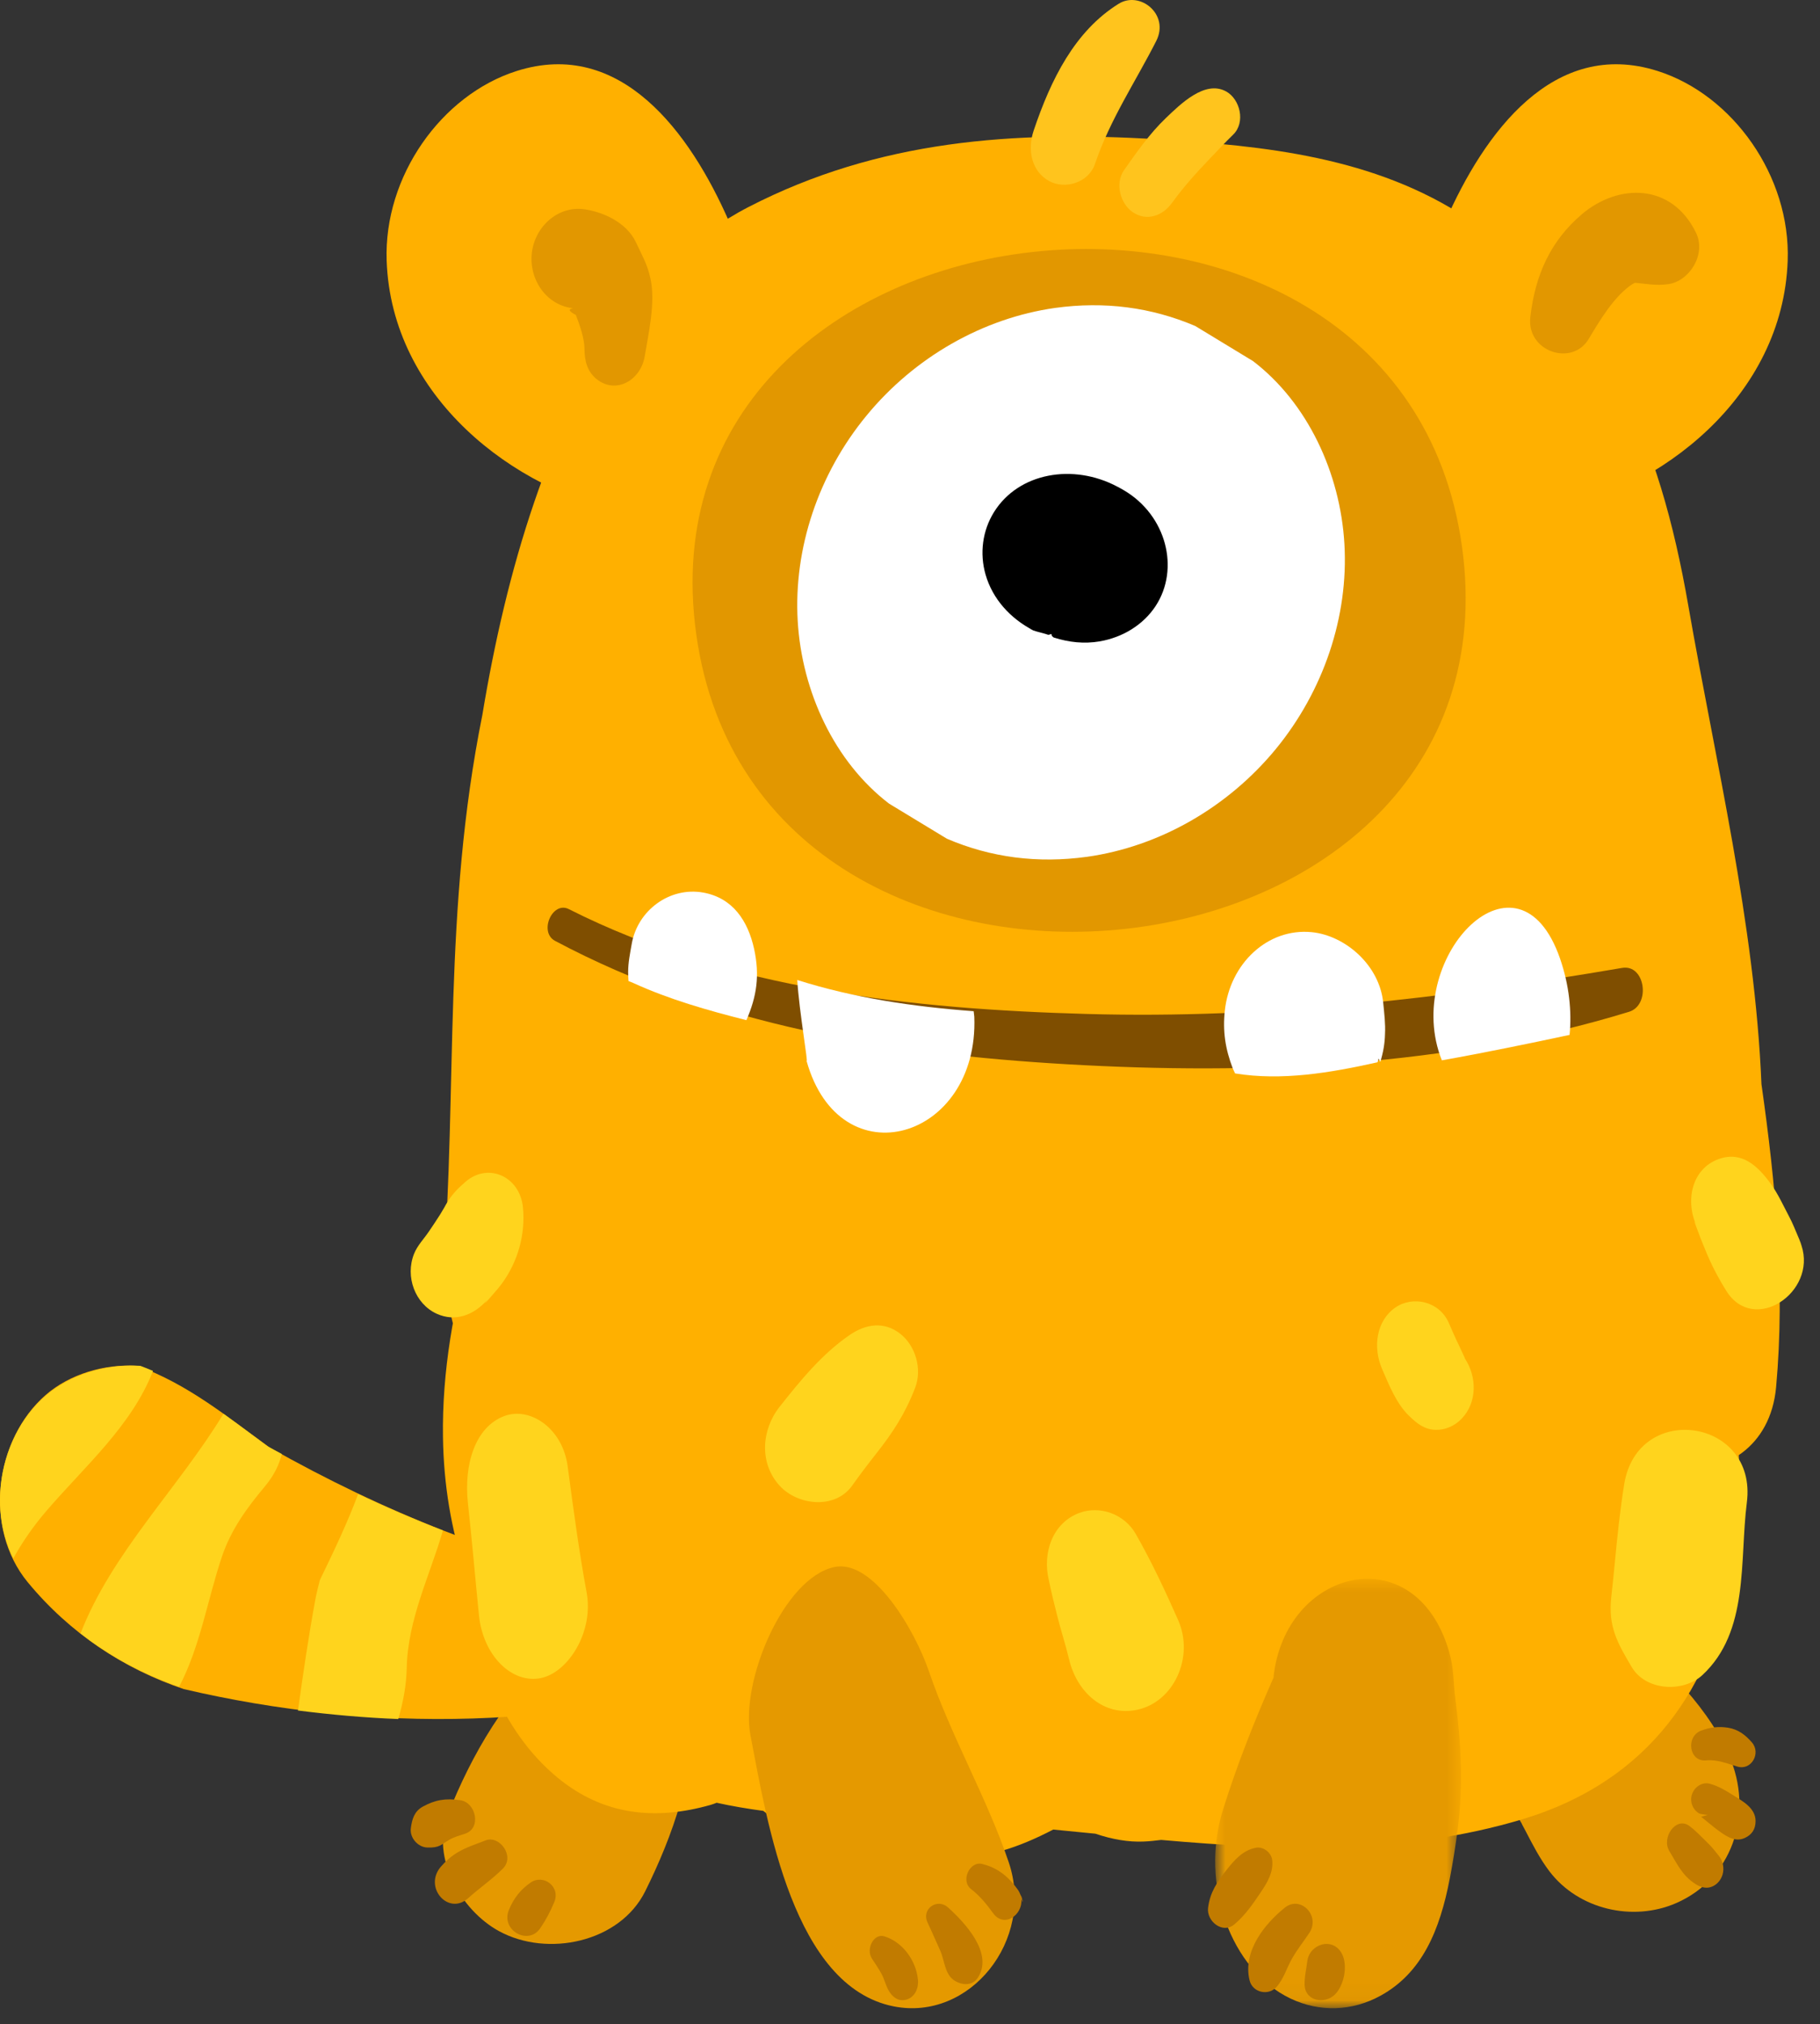 <?xml version="1.0" encoding="UTF-8"?>
<svg width="107px" height="119px" viewBox="0 0 107 119" version="1.1" xmlns="http://www.w3.org/2000/svg" xmlns:xlink="http://www.w3.org/1999/xlink">
    <rect x="0" y="0" width="107" height="119" fill="#333333" stroke="none"/>
    <title>Yellow Monster 3</title>
    <defs>
        <polygon id="path-1" points="0.898 0.73 15.347 0.73 15.347 25.972 0.898 25.972"></polygon>
    </defs>
    <g id="Student-Environmrnt---New-Treatment" stroke="none" stroke-width="1" fill="none" fill-rule="evenodd">
        <g id="Avatars" transform="translate(-577, -823)">
            <g id="Yellow-Monster-3" transform="translate(577, 823)">
                <path d="M101.8,103.564 C100.676,100.597 97.79,97.709 95.349,95.872 C91.668,93.111 85.544,96.759 86.811,101.424 C87.38,103.513 88.223,105.161 89.323,106.963 C89.373,107.046 89.422,107.131 89.471,107.21 C89.449,107.186 89.518,107.32 89.68,107.618 C90.11,108.445 90.522,109.255 91.092,110.007 C92.804,112.258 96.003,112.992 98.558,111.871 C101.82,110.441 103.016,106.774 101.8,103.564" id="Fill-1719" fill="#E59900"></path>
                <path d="M40.687,100.461 C40.406,96.542 36.009,94.357 32.769,97.058 C29.807,99.528 27.703,103.179 26.323,106.693 C25.331,109.211 27.089,112.3 29.342,113.528 C32.197,115.081 36.433,114.184 37.926,111.194 C39.534,107.967 40.941,104.038 40.687,100.461" id="Fill-1721" fill="#E59900"></path>
                <path d="M99.233,71.456 C96.899,65.187 92.46,56.805 86.821,50.891 C86.752,50.78 86.693,50.664 86.618,50.558 C84.891,48.145 82.509,46.515 79.826,45.425 C77.517,44.231 75.098,43.588 72.61,43.7 C69.135,43.316 65.626,43.418 62.628,43.659 C61.867,43.717 61.11,43.803 60.357,43.905 C51.615,44.138 42.392,48.413 36.295,55.121 C35.856,55.334 35.43,55.601 35.021,55.944 C33.764,56.989 32.912,58.523 32.574,60.203 C31.279,62.463 30.33,64.897 29.802,67.456 C29.3,67.971 28.949,68.743 28.757,69.785 C28.403,70.886 28.064,71.993 27.746,73.106 C26.668,76.746 25.986,80.63 26.043,84.475 C26.083,87.298 26.529,89.916 27.347,92.374 C27.717,97.168 29.447,101.762 32.785,104.506 C35.495,106.736 38.552,107.018 41.765,106.107 C41.89,106.073 42.013,106.026 42.132,105.978 C43.041,106.178 43.958,106.333 44.873,106.455 C45.453,106.91 46.057,107.334 46.705,107.703 C50.547,109.908 54.8,109.974 58.932,108.793 C59.856,108.527 60.868,108.104 61.921,107.553 C62.748,107.631 63.572,107.713 64.401,107.797 C65.369,108.128 66.345,108.297 67.229,108.258 C67.579,108.243 67.922,108.207 68.265,108.163 C75.416,108.793 82.55,109.03 89.493,106.952 C104.578,102.428 104.095,84.515 99.233,71.456" id="Fill-1723" fill="#FFB000"></path>
                <path d="M103.558,63.736 C103.166,54.294 100.848,44.745 99.261,35.621 C97.557,25.819 94.397,18.251 86.311,12.866 C80.826,9.214 74.303,8.563 68.027,8.186 C59.638,7.683 51.668,8.219 44.009,12.168 C37.559,15.492 33.802,22.522 31.42,29.485 C30.723,31.521 30.135,33.591 29.632,35.685 C29.13,37.775 28.712,39.891 28.359,42.025 C26.04,53.555 26.899,63.801 26.04,74.981 C26.04,74.981 28.625,91.749 37.248,91.9 C40.15,91.914 43.12,90.863 45.81,89.263 C50.967,94.913 59.051,95.176 65.682,91.663 C66.674,91.138 67.574,90.471 68.399,89.698 C69.894,91.504 72.224,92.43 74.542,91.863 C75.94,91.521 77.19,90.668 78.085,89.474 C79.257,90.081 80.445,90.666 81.665,91.2 C87.788,93.89 94.799,91.681 98.794,86.347 C101.317,86.65 104.094,85.104 104.419,81.547 C104.961,75.59 104.399,69.642 103.558,63.736" id="Fill-1725" fill="#FFB000"></path>
                <path d="M42.869,13.039 C40.571,7.782 36.488,2.23 30.372,4.175 C25.958,5.578 22.555,10.359 22.732,15.329 C23.016,23.313 30.185,28.842 36.877,30.151 C37.894,30.347 38.774,30.124 39.49,29.657 C39.599,29.712 39.693,29.775 39.805,29.826 C42.958,31.259 46.22,27.968 46.387,24.739 C46.576,21.191 44.285,16.279 42.869,13.039" id="Fill-1727" fill="#FFB000"></path>
                <path d="M81.444,24.739 C81.613,27.969 84.876,31.26 88.026,29.825 C88.138,29.774 88.234,29.713 88.342,29.657 C89.06,30.124 89.937,30.348 90.955,30.15 C97.648,28.843 104.817,23.314 105.1,15.328 C105.278,10.36 101.874,5.578 97.459,4.175 C91.344,2.23 87.262,7.783 84.965,13.04 C83.547,16.28 81.258,21.191 81.444,24.739" id="Fill-1729" fill="#FFB000"></path>
                <path d="M85.949,32.108 C82.261,5.737 37.203,10.64 40.936,37.306 C44.626,63.682 89.679,58.776 85.949,32.108 C85.192,26.714 86.706,37.508 85.949,32.108" id="Fill-1731" fill="#E29700"></path>
                <path d="M79.039,31.975 C78.797,27.816 76.88,23.686 73.67,21.23 C72.536,20.541 71.403,19.851 70.271,19.165 C67.679,18.06 64.934,17.704 62.03,18.102 C57.787,18.702 53.767,20.995 50.943,24.432 C48.117,27.863 46.652,32.237 46.898,36.499 C47.14,40.657 49.058,44.787 52.27,47.243 C53.403,47.931 54.536,48.62 55.67,49.306 C58.259,50.415 61.005,50.768 63.908,50.369 C68.152,49.771 72.169,47.476 74.997,44.045 C77.821,40.607 79.288,36.235 79.039,31.975" id="Fill-1733" fill="#FFFFFF"></path>
                <path d="M58.434,30.111 C57.763,31.193 57.582,32.526 57.944,33.783 C58.354,35.206 59.391,36.355 60.745,37.056 C60.659,37.021 60.576,36.986 60.49,36.949 C60.838,37.134 61.244,37.181 61.612,37.314 C61.676,37.335 61.781,37.255 61.842,37.279 C61.829,37.274 61.813,37.267 61.798,37.262 C61.834,37.277 61.822,37.391 61.857,37.403 C61.894,37.416 61.917,37.474 61.96,37.48 C62.853,37.764 63.739,37.857 64.643,37.706 C66.016,37.471 67.217,36.724 67.936,35.633 C69.38,33.436 68.573,30.291 66.074,28.821 C65.944,28.745 65.813,28.671 65.679,28.603 C63.1,27.234 59.884,27.774 58.434,30.111" id="Fill-1735" fill="#000000"></path>
                <path d="M32.63,55.309 C41.998,60.299 52.411,61.966 62.713,62.563 C73.616,63.198 85.21,62.724 95.774,59.48 C97.063,59.082 96.729,56.668 95.367,56.9 C84.897,58.687 74.54,59.905 63.925,59.608 C53.738,59.327 42.807,58.184 33.442,53.444 C32.47,52.951 31.665,54.796 32.63,55.309" id="Fill-1737" fill="#7F4E00"></path>
                <path d="M37.259,57.799 C39.363,58.759 41.615,59.399 43.882,59.972 C44.493,58.567 44.674,57.34 44.336,55.787 C44.343,55.83 44.352,55.87 44.361,55.914 C44.352,55.87 44.344,55.839 44.336,55.785 C44.317,55.708 44.304,55.65 44.29,55.591 C44.304,55.654 44.318,55.718 44.336,55.785 C43.972,54.136 43.084,52.783 41.339,52.47 C39.384,52.122 37.479,53.504 37.137,55.505 C37.041,56.052 36.929,56.59 36.929,57.146 C36.929,57.336 36.942,57.5 36.951,57.672 C37.054,57.715 37.157,57.751 37.259,57.799" id="Fill-1739" fill="#FFFFFF"></path>
                <path d="M84.77,62.333 C87.282,61.887 89.782,61.369 92.278,60.838 C92.409,59.463 92.262,57.93 91.719,56.361 C91.933,56.973 92.153,57.615 91.718,56.354 C91.333,55.247 91.516,55.775 91.716,56.348 C89.273,49.318 82.613,56.136 84.659,62.044 C84.696,62.144 84.732,62.237 84.77,62.333" id="Fill-1741" fill="#FFFFFF"></path>
                <path d="M72.613,63.103 C75.344,63.549 78.194,63.073 80.988,62.447 C81.007,62.373 81.037,62.303 81.051,62.23 C81.079,62.291 81.107,62.351 81.134,62.415 C81.14,62.412 81.146,62.41 81.154,62.408 C81.32,61.88 81.414,61.34 81.426,60.791 C81.459,60.187 81.382,59.57 81.323,58.969 C81.113,56.737 79.081,54.992 77.119,54.799 C74.516,54.543 72.304,56.655 72.009,59.415 C71.878,60.615 72.039,61.672 72.472,62.795 C72.513,62.903 72.567,63 72.613,63.103" id="Fill-1743" fill="#FFFFFF"></path>
                <path d="M57.281,59.779 C57.273,59.597 57.271,59.506 57.268,59.445 C57.272,59.532 57.276,59.672 57.281,59.776 C57.276,59.663 57.251,59.556 57.242,59.445 C53.716,59.184 50.222,58.67 46.872,57.611 C46.982,59.448 47.541,62.611 47.415,62.353 C49.374,69.407 57.555,67.014 57.281,59.779 C57.285,59.907 57.288,59.976 57.281,59.779" id="Fill-1745" fill="#FFFFFF"></path>
                <path d="M44.978,97.831 C33.788,101.845 21.71,101.845 10.807,99.296 C9.045,98.702 7.377,97.886 5.831,96.84 C4.289,95.793 2.869,94.517 1.627,93.009 C-1,89.821 -0.302,84.607 2.687,82.004 C4.077,80.793 6.119,80.165 8.075,80.295 C11.01,81.352 13.343,83.27 15.837,85.086 C22.572,88.886 29.475,91.663 37.125,93.286 C40.922,94.83 44.05,96.518 44.978,97.831" id="Fill-1747" fill="#FFB000"></path>
                <path d="M2.726,88.825 C4.987,86.192 7.741,83.822 8.996,80.591 C8.75,80.49 8.507,80.384 8.253,80.294 C6.254,80.165 4.166,80.791 2.746,81.996 C0.089,84.248 -0.795,88.461 0.782,91.611 C1.321,90.642 1.963,89.713 2.726,88.825" id="Fill-1749" fill="#FFD41D"></path>
                <path d="M15.74,85.027 C14.864,84.386 14.007,83.735 13.138,83.111 C10.474,87.494 6.564,91.293 4.735,96.024 C5.075,96.288 5.419,96.546 5.772,96.784 C7.25,97.79 8.846,98.579 10.527,99.167 C11.772,96.795 12.189,94.072 13.041,91.529 C13.586,89.905 14.528,88.63 15.578,87.375 C16.115,86.732 16.41,86.106 16.571,85.478 C16.293,85.327 16.014,85.184 15.74,85.027" id="Fill-1751" fill="#FFD41D"></path>
                <path d="M21.055,87.833 C20.41,89.557 19.609,91.23 18.802,92.892 C18.708,93.264 18.616,93.633 18.543,94.015 C18.139,96.187 17.824,98.368 17.518,100.555 C19.466,100.802 21.433,100.977 23.416,101.056 C23.703,100.062 23.893,99.062 23.912,98.061 C23.972,95.186 25.283,92.604 26.04,89.972 C24.355,89.322 22.698,88.606 21.055,87.833" id="Fill-1753" fill="#FFD41D"></path>
                <path d="M59.308,109.485 C58.039,105.714 55.932,102.113 54.612,98.25 C53.765,95.775 51.315,91.638 49.049,92.122 C46.079,92.755 43.513,98.839 44.121,102.017 C45.119,107.226 46.657,116.773 52.534,117.947 C57.012,118.841 60.849,114.064 59.308,109.485" id="Fill-1755" fill="#E59900"></path>
                <g id="Group-1759" transform="translate(70.544, 92.083)">
                    <mask id="mask-2" fill="white">
                        <use xlink:href="#path-1"></use>
                    </mask>
                    <g id="Clip-1758"></g>
                    <path d="M15.019,7.799 C14.887,6.791 14.948,6.015 14.638,4.972 C12.645,-1.788 4.98,0.122 4.325,6.547 C3.213,9.065 2.191,11.639 1.352,14.318 C-0.011,18.675 1.807,23.726 5.322,25.402 C7.027,26.216 8.947,26.158 10.618,25.238 C13.063,23.895 14.102,21.401 14.691,18.353 C14.874,17.409 15.026,16.456 15.149,15.492 C15.488,12.864 15.357,10.407 15.019,7.799" id="Fill-1757" fill="#E59900" mask="url(#mask-2)"></path>
                </g>
                <path d="M38.235,16.346 C38.045,15.516 37.803,15.129 37.384,14.236 C36.836,13.067 35.418,12.437 34.305,12.297 C32.539,12.075 30.989,13.77 31.284,15.693 C31.401,16.455 31.796,17.137 32.371,17.585 C32.765,17.889 33.204,18.066 33.684,18.119 C33.382,18.171 33.441,18.305 33.855,18.515 C34.105,19.153 34.363,19.94 34.363,20.517 C34.366,21.222 34.528,21.842 35.074,22.285 C36.219,23.205 37.678,22.347 37.906,20.932 C38.112,19.667 38.559,17.778 38.235,16.346" id="Fill-1760" fill="#E29700"></path>
                <path d="M99.707,13.675 C98.276,10.744 95.134,10.779 92.997,12.596 C91.159,14.16 90.25,16.171 89.969,18.653 C89.744,20.655 92.414,21.577 93.403,19.924 C94.033,18.867 94.827,17.54 95.805,16.817 C95.835,16.794 96.08,16.619 96.151,16.626 C96.837,16.69 97.356,16.803 98.074,16.705 C99.309,16.539 100.337,14.962 99.707,13.675" id="Fill-1762" fill="#E29700"></path>
                <path d="M65.765,0.223 C63.179,1.834 61.779,4.684 60.769,7.681 C60.389,8.817 60.639,10.079 61.694,10.651 C62.606,11.142 63.995,10.761 64.378,9.63 C65.272,6.999 66.744,4.838 67.977,2.409 C68.773,0.842 67.017,-0.558 65.765,0.223" id="Fill-1764" fill="#FFC41D"></path>
                <path d="M72.084,5.375 C70.835,4.688 69.392,6.128 68.523,6.959 C67.599,7.846 66.82,8.951 66.08,10.009 C65.534,10.79 65.871,11.982 66.597,12.474 C67.423,13.031 68.352,12.694 68.909,11.921 C69.574,11.003 70.315,10.175 71.091,9.366 C71.554,8.88 72.026,8.376 72.504,7.91 C73.24,7.188 72.906,5.826 72.084,5.375" id="Fill-1766" fill="#FFC41D"></path>
                <path d="M34.487,93.603 C34.034,91.154 33.706,88.679 33.374,86.2 C33.075,83.95 31.154,82.684 29.653,83.243 C27.92,83.888 27.261,86.12 27.511,88.378 C27.751,90.565 27.938,92.761 28.158,94.951 C28.396,97.338 30.108,99.005 31.812,98.646 C33.408,98.307 34.92,95.936 34.487,93.603" id="Fill-1768" fill="#FFD41D"></path>
                <path d="M45.844,87.35 C46.899,88.498 49.089,88.748 50.097,87.338 C50.557,86.688 51.039,86.057 51.527,85.437 C52.496,84.207 53.219,83.104 53.805,81.576 C54.23,80.468 53.816,79.118 52.948,78.424 C51.983,77.652 50.889,77.832 49.941,78.487 C48.318,79.608 47.075,81.129 45.831,82.704 C44.761,84.06 44.624,86.022 45.844,87.35" id="Fill-1770" fill="#FFD41D"></path>
                <path d="M62.156,94.99 C62.372,95.848 62.648,96.686 62.853,97.548 C63.32,99.507 64.913,100.91 66.831,100.517 C69.016,100.069 70.225,97.411 69.264,95.238 C68.496,93.503 67.703,91.803 66.767,90.167 C66.09,88.987 64.651,88.498 63.461,88.937 C61.905,89.511 61.266,91.255 61.665,92.904 C61.81,93.603 61.977,94.297 62.156,94.99" id="Fill-1772" fill="#FFD41D"></path>
                <path d="M86.122,79.861 C86.128,79.856 86.112,79.816 86.054,79.695 C85.956,79.489 85.865,79.274 85.763,79.067 C85.553,78.645 85.369,78.206 85.178,77.772 C84.62,76.482 83.052,76.164 82.043,76.86 C80.913,77.638 80.699,79.193 81.254,80.477 C81.676,81.45 82.091,82.501 82.826,83.219 C83.302,83.683 83.726,84.026 84.377,84.054 C84.948,84.076 85.513,83.84 85.936,83.396 C86.851,82.44 86.836,80.939 86.122,79.861" id="Fill-1774" fill="#FFD41D"></path>
                <path d="M95.49,87.245 C95.24,88.789 95.083,90.34 94.934,91.898 C94.871,92.565 94.801,93.229 94.728,93.894 C94.539,95.608 95.081,96.574 95.935,98.008 C96.773,99.412 98.967,99.504 100.077,98.48 C102.853,95.918 102.263,91.732 102.699,88.331 C103.333,83.381 96.284,82.354 95.49,87.245" id="Fill-1776" fill="#FFD41D"></path>
                <path d="M105.911,73.219 C105.898,73.176 105.885,73.136 105.871,73.096 C105.857,73.059 105.852,73.021 105.836,72.985 C105.843,73.007 105.847,73.03 105.854,73.052 C105.808,72.922 105.759,72.789 105.7,72.664 C105.536,72.279 105.387,71.897 105.191,71.53 C104.849,70.883 104.537,70.19 104.114,69.603 C103.335,68.524 102.396,67.656 101.048,68.135 C99.456,68.706 99.052,70.602 99.761,72.106 C99.533,71.6 99.574,71.742 99.882,72.533 C99.993,72.848 100.123,73.151 100.248,73.456 C100.601,74.33 100.986,75.069 101.485,75.875 C103.097,78.48 106.825,75.982 105.911,73.219" id="Fill-1778" fill="#FFD41D"></path>
                <path d="M30.748,71.006 C30.573,69.087 28.569,68.272 27.244,69.589 C26.78,69.976 26.406,70.436 26.124,70.98 C26.13,70.973 25.942,71.283 25.866,71.412 C25.652,71.751 25.429,72.081 25.206,72.409 C24.915,72.84 24.542,73.211 24.344,73.705 C23.804,75.052 24.407,76.653 25.673,77.23 C26.773,77.731 27.849,77.309 28.631,76.435 C28.403,76.743 28.528,76.619 29.009,76.061 C29.185,75.864 29.35,75.668 29.511,75.452 C30.439,74.175 30.893,72.597 30.748,71.006" id="Fill-1780" fill="#FFD41D"></path>
                <path d="M51.996,113.832 C51.356,113.635 50.9,114.591 51.259,115.135 C51.46,115.44 51.66,115.736 51.835,116.054 C51.996,116.351 52.066,116.693 52.229,116.988 C52.45,117.385 52.78,117.655 53.224,117.566 C53.741,117.462 54.022,116.934 53.967,116.378 C53.849,115.192 53.017,114.145 51.996,113.832" id="Fill-1782" fill="#C17B00"></path>
                <path d="M55.73,112.128 C55.11,111.568 54.146,112.208 54.538,113.033 C54.793,113.568 55.029,114.124 55.275,114.666 C55.547,115.27 55.532,116.074 56.135,116.444 C56.569,116.71 57.168,116.753 57.492,116.257 C58.426,114.826 56.708,113.006 55.73,112.128" id="Fill-1784" fill="#C17B00"></path>
                <path d="M60.066,111.531 C60.047,111.475 60.01,111.426 59.985,111.367 C59.951,111.281 59.913,111.194 59.853,111.107 C59.735,110.936 59.608,110.779 59.471,110.628 C58.983,110.08 58.408,109.734 57.733,109.573 C57.017,109.401 56.454,110.56 57.093,111.056 C57.611,111.458 57.991,111.923 58.384,112.467 C59.034,113.37 60.142,112.563 60.047,111.642 C60.148,111.896 60.155,111.865 60.066,111.531" id="Fill-1786" fill="#C17B00"></path>
                <path d="M73.825,108.625 C73.065,108.773 72.574,109.342 72.11,109.928 C71.56,110.626 71.133,111.247 71.024,112.162 C70.932,112.949 71.885,113.715 72.576,113.123 C73.227,112.565 73.651,111.938 74.126,111.234 C74.504,110.674 74.868,110.066 74.796,109.366 C74.754,108.913 74.274,108.533 73.825,108.625" id="Fill-1788" fill="#C17B00"></path>
                <path d="M75.539,112.143 C74.339,113.103 73.055,114.718 73.462,116.412 C73.639,117.152 74.585,117.34 75.05,116.804 C75.489,116.302 75.641,115.689 75.972,115.117 C76.273,114.593 76.648,114.124 76.979,113.626 C77.644,112.615 76.456,111.407 75.539,112.143" id="Fill-1790" fill="#C17B00"></path>
                <path d="M78.891,114.851 C78.356,113.835 76.962,114.28 76.854,115.324 C76.811,115.701 76.68,116.232 76.701,116.703 C76.748,117.654 77.88,117.822 78.463,117.268 C79.008,116.75 79.263,115.561 78.891,114.851" id="Fill-1792" fill="#C17B00"></path>
                <path d="M27.066,105.829 C26.189,105.701 25.577,105.809 24.856,106.206 C24.358,106.48 24.221,106.943 24.153,107.482 C24.082,108.045 24.577,108.588 25.105,108.608 C25.845,108.64 25.925,108.44 26.398,108.163 C26.692,107.989 27.016,107.905 27.337,107.799 C28.328,107.478 27.977,105.959 27.066,105.829" id="Fill-1794" fill="#C17B00"></path>
                <path d="M28.544,108.192 C27.936,108.434 27.443,108.573 26.885,108.908 C26.53,109.121 26.197,109.413 25.921,109.734 C24.877,110.946 26.36,112.627 27.513,111.596 C28.185,110.992 28.919,110.491 29.565,109.849 C30.293,109.121 29.36,107.865 28.544,108.192" id="Fill-1796" fill="#C17B00"></path>
                <path d="M31.212,110.66 C30.604,111.074 30.206,111.586 29.92,112.275 C29.426,113.461 31.041,114.385 31.749,113.371 C32.084,112.89 32.354,112.374 32.583,111.827 C32.972,110.901 31.945,110.162 31.212,110.66" id="Fill-1798" fill="#C17B00"></path>
                <path d="M101.059,109.107 C100.873,108.877 100.687,108.627 100.475,108.419 C100.094,108.049 99.747,107.665 99.326,107.346 C98.542,106.757 97.661,108.024 98.141,108.813 C98.475,109.367 98.804,110.029 99.284,110.455 C99.634,110.762 100.071,111.064 100.537,110.946 C100.883,110.857 101.165,110.567 101.274,110.193 C101.379,109.818 101.297,109.399 101.059,109.107" id="Fill-1800" fill="#C17B00"></path>
                <path d="M101.912,105.546 C101.473,105.268 101.035,105.002 100.532,104.863 C99.964,104.703 99.403,105.221 99.425,105.812 C99.436,106.143 99.62,106.45 99.899,106.608 C99.934,106.626 100.175,106.678 100.399,106.694 C100.269,106.73 100.142,106.764 100.013,106.801 C100.158,106.924 100.306,107.046 100.457,107.164 C100.695,107.359 100.935,107.555 101.19,107.731 C101.615,108.024 102.07,108.286 102.587,108.044 C102.995,107.852 103.208,107.538 103.212,107.065 C103.222,106.288 102.436,105.877 101.912,105.546" id="Fill-1802" fill="#C17B00"></path>
                <path d="M102.997,102.43 C102.603,101.977 102.186,101.664 101.598,101.567 C101.042,101.48 100.546,101.538 100.014,101.737 C99.106,102.067 99.28,103.588 100.314,103.487 C100.952,103.426 101.536,103.67 102.145,103.852 C102.97,104.097 103.545,103.061 102.997,102.43" id="Fill-1804" fill="#C17B00"></path>
            </g>
        </g>
    </g>
</svg>